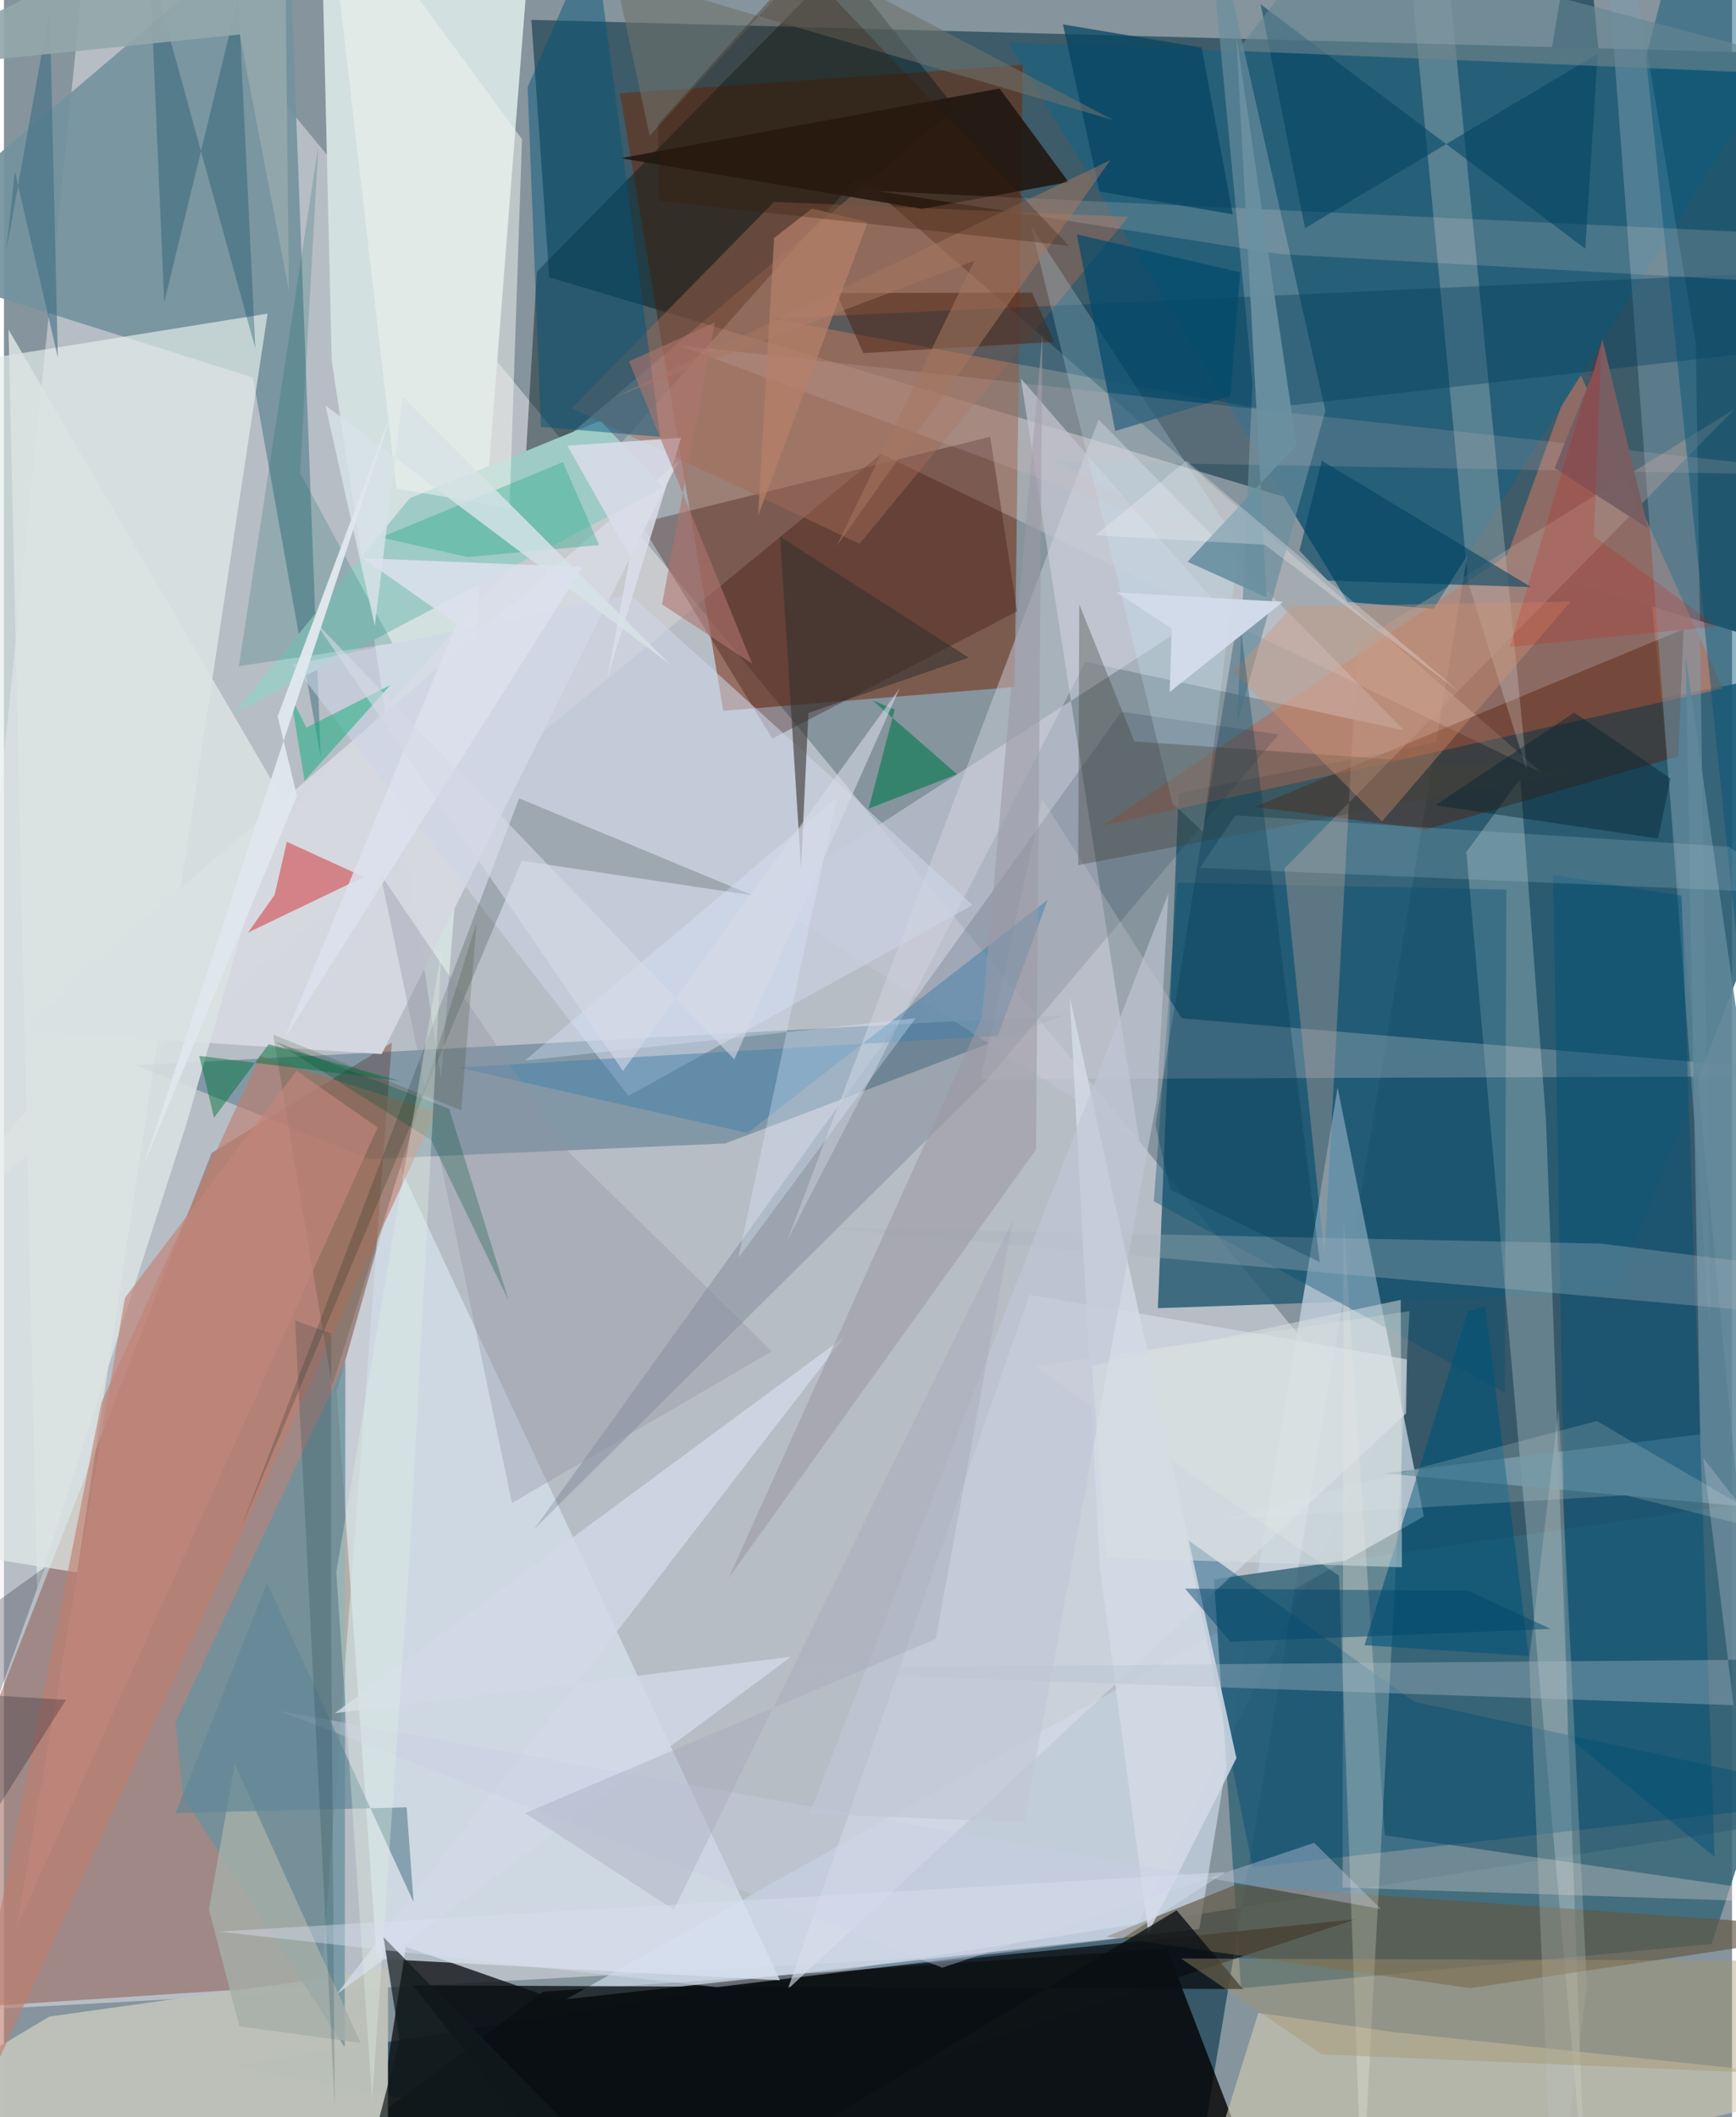 <svg xmlns="http://www.w3.org/2000/svg" width="228" height="278" viewBox="0 0 836 1024"><path fill="#85949d" d="M0 0h836v1024H0z"/><path fill="#f1ecf2" fill-opacity=".467" d="M542.944 941.622l122.998-247.925L43.5-62-62 974.808z"/><path fill="#002f45" fill-opacity=".588" d="M111.555 999.29l742.632-116.975L763.083-62 571.56 1086z"/><path fill="#3d5b68" d="M870.872 26.027L843.14 307.084 263.8 134.122 255.156 9.605z"/><path fill="#020001" fill-opacity=".8" d="M562.576 942.402l36.842 96.038L97.422 1086 260.9 963.288z"/><path fill="#7e3d29" fill-opacity=".408" d="M187.641 504.284l-87.175 53.348L-62 973.815l215.442-14.142z"/><path fill="#275b72" fill-opacity=".843" d="M568.285 383.682L898 318.898 779.755 624.982l-221.52 7.742z"/><path fill="#742402" fill-opacity=".506" d="M347.975 343.807L298.042 45.145l194.811-13.767-3.925 300.903z"/><path fill="#d3e0e0" d="M211.459 521.842L257.15-62H152.99l5.565 236.501z"/><path fill="#c5d1df" fill-opacity=".773" d="M686.9 733.45L271.99 966.933l306.286-33.95 66.91-406.961z"/><path fill="#386779" fill-opacity=".847" d="M598.442 961.676l-13.063-197.798L898 719.115l-71.828 221.093z"/><path fill="#74949e" fill-opacity=".922" d="M120.407 182.582L-62 125.007l199.524-169.41 15.706 410.531z"/><path fill="#ac7162" fill-opacity=".725" d="M531.276 399.393l300.226-66.326-70.888-156.587-33.315 91.908z"/><path fill="#fff4ed" fill-opacity=".243" d="M413.47 85.25L-62 619.133l486.37-399.59L744.33 374.04z"/><path fill="#e5eeea" fill-opacity=".682" d="M127.539 151.688L-62 182.152l21.56 566.414 75.868 11.957z"/><path fill="#0f1317" fill-opacity=".8" d="M194.436 941.636l74.01 25.85 385.727-39.243L171.993 1086z"/><path fill="#003d5c" fill-opacity=".286" d="M63.787 515.243l113.125 45.332 172.059-7.52 163.24-61.896z"/><path fill="#d4dfeb" fill-opacity=".773" d="M191.551 564.333L160.984 672.83l19.377 274.532L375.385 957.8z"/><path fill="#bdc1b8" fill-opacity=".98" d="M-62 1025.45l83.966-50.102 163.846-23.002-.09 133.654z"/><path fill="#265f78" d="M485.95 20.551l164.103 270.61 41.569 3.277 163.71-259.663z"/><path fill="#001617" fill-opacity=".424" d="M257.823 131.43l-5.813 97.207L460.23 52.236l-55.648-69.978z"/><path fill="#bfc3d1" fill-opacity=".733" d="M491.918 182.998l95.422 110.006-219.396 141.69L549.28 551.796z"/><path fill="#d5dde8" fill-opacity=".639" d="M496.053 626.219l-116.86 335.917 299.14-278.526.395-26.128z"/><path fill="#300400" fill-opacity=".302" d="M490.1 295.672l-12.996-84.418-169.33 41.661 63.925 104.316z"/><path fill="#f5fcfe" fill-opacity=".247" d="M746.031 542.446l19.002 520.834-57.57-651.229 26.12-35.413z"/><path fill="#6a929e" fill-opacity=".788" d="M165.187 658.552l-82.16 174.273 3.535 35.877 78.284 121.521z"/><path fill="#001b37" fill-opacity=".153" d="M256.49 739.595l218.286-216.521 141.9-167.886-76.074-10.914z"/><path fill="#d6d9e1" fill-opacity=".973" d="M61.475 450.19l264.74-227.02-143.493 286.66L9.072 498.7z"/><path fill="#d3ccb4" fill-opacity=".596" d="M606.839 973.544L571.659 1086 898 1006.746l-226.225-23.953z"/><path fill="#531a00" fill-opacity=".416" d="M605.072 390.25l207.418-85.91-2.489 61.462-121.848 35.305z"/><path fill="#fde9df" fill-opacity=".282" d="M898 921.271l-230.016-33.594-19.954-298.054-.43 323.331z"/><path fill="#004d70" fill-opacity=".369" d="M567.687 426.94l-11.419 154.065 169.783 92.618.752-243.379z"/><path fill="#9ecbc6" d="M196.277 241.002l92.251-37.497 30.54 32.11-208.241 109.778z"/><path fill="#d2d4de" fill-opacity=".463" d="M677.344 353.236l-147.777-150.33-150.552 396.816L523.17 320.129z"/><path fill="#7c9eb1" fill-opacity=".475" d="M792.712 11.128l25.794 155.929 6.922 477.828L772.368-62z"/><path fill="#645842" fill-opacity=".667" d="M709.51 961.603l-176.125-24.96 62.299-24.944L898 933.227z"/><path fill="#bf7d6e" fill-opacity=".624" d="M208.9 537.789l-235.384 510.447 73.616-369.848 76.653-167.71z"/><path fill="#ced4e7" fill-opacity=".569" d="M302.124 530.045L468.6 437.712l-165.565-150.14-163.329 33.86z"/><path fill="#dbdad8" fill-opacity=".275" d="M694.974-51.065L675.769-62l32.49 343.424 28.448 91.095z"/><path fill="#a26a54" fill-opacity=".463" d="M372.518 97.676l-97.966 99.76 139.39 65.59 130.115-158.193z"/><path fill="#d3d3d7" fill-opacity=".282" d="M472.49 521.955L898 520.437l-328.197-27.895-67.462-105.89z"/><path fill="#211811" fill-opacity=".898" d="M298.32 76.515l183.333-33.712 33.403 45.26-70.899 12.956z"/><path fill="#698e9c" fill-opacity=".671" d="M639.272 198.626L596.575 350.01l7.419-164.77L580.444-62z"/><path fill="#5f879a" fill-opacity=".871" d="M872.855 731.52l-205.008-18.88 152.744-18.914-7.008-376.158z"/><path fill="#004c74" fill-opacity=".424" d="M682.14 823.082L898 869.539 604.082 903.14l-32.133-158.9z"/><path fill="#fffff1" fill-opacity=".227" d="M657.011 1065.777l22.939-431.604-181.382 26.754 147.28 101.179z"/><path fill="#baa29b" fill-opacity=".384" d="M619.502 420.005L638.8 607.131l16.09-296.367L837.07 197.95z"/><path fill="#005076" fill-opacity=".467" d="M749.432 423.18l62.137 10.06 15.98 464.827-70.978-57.897z"/><path fill="#d1494e" fill-opacity=".604" d="M130.932 432.84l-12.846 18.21 55.955-26.896-37.184-17.008z"/><path fill="#082016" fill-opacity=".2" d="M114.954 738.327l134.279-352.185 112.948 46.9-111.649-16.705z"/><path fill="#a4b3c0" fill-opacity=".329" d="M898 638.622l-504.617-45.016 379.323 7.903L898 617.351z"/><path fill="#003b5c" fill-opacity=".373" d="M872.667 167.649l22.289-37.567-523.519 24.04 236.475 43.611z"/><path fill="#00547b" fill-opacity=".467" d="M285.487-31.706L253.34 42.143l6.427 164.306 57.793 4.872z"/><path fill="#373330" fill-opacity=".596" d="M385.614 420.095l3.544-75.263 77.552-26.743-91.214-58.506z"/><path fill="#d1d9e5" fill-opacity=".863" d="M530.285 759.323l23.328 175.459 42.61-84.418-80.602-368.175z"/><path fill="#4181ab" fill-opacity=".494" d="M504.926 435.2L359.736 548l-140.004-31.697 261.038-15.31z"/><path fill="#dae2e2" fill-opacity=".871" d="M16.036 768.437L2.206 159.42l131.66 225.484-45.5 158.403z"/><path fill="#b2c1cf" fill-opacity=".349" d="M836.745 824.743L822.086 705.22 898 802.295l-569.302 4.754z"/><path fill="#005276" fill-opacity=".451" d="M794.388 27.858l76.167 740.553L898 116.68 817.199-62z"/><path fill="#0a0f13" fill-opacity=".776" d="M599.408 962.033l-401.594-1.784L297.133 1086l270.181-162.018z"/><path fill="#f0f4ee" fill-opacity=".522" d="M250.606 67.317l-6.03 178.409-54.737-9.46L155.394-62z"/><path fill="#005377" fill-opacity=".604" d="M658.19 795.72l79.462 5.217-21.065-168.98-8.294 2.149z"/><path fill="#22a882" fill-opacity=".369" d="M270.401 223.504l17.5 40.134-63.632 5.777-41.974-9.479z"/><path fill="#0e485e" fill-opacity=".333" d="M113.389-1.221l-35.862 147.41-7.064-163.296 51.18 185.749z"/><path fill="#ccf4ff" fill-opacity=".224" d="M565.325 388.545l14.74 13.81 17.336-138.984-100.667-154.456z"/><path fill="#ffebe0" fill-opacity=".161" d="M617.607 122.93l265.435 14.96-21.966-24.786-438.105-20.658z"/><path fill="#9092a2" fill-opacity=".345" d="M182.139 422.768l63.604 304.19 125.732-73.377-98.04-96.205z"/><path fill="#424338" fill-opacity=".353" d="M546.847 358.612l211.24 14.752-238.397 45.041.527-126.078z"/><path fill="#0b6960" fill-opacity=".208" d="M143.25 228.773l8.824-158.104-38.454 251.516 74.352-10.972z"/><path fill="#034463" fill-opacity=".722" d="M529.966 92.62l-17.643-80.81 67.071 11.224 15.055 80.617z"/><path fill="#e5efeb" fill-opacity=".176" d="M591.296 734.668l179.27-47.38 97.936 57.023-83.906-21.086z"/><path fill="#d1d9e7" fill-opacity=".816" d="M380.726 801.334l-219.764 163.24 245.806-318.141-246.675 182.156z"/><path fill="#4c2411" fill-opacity=".498" d="M508.158 165.328l-10.84-23.782-94.641.181 13.075 29.055z"/><path fill="#004362" fill-opacity=".557" d="M607.952 2.081l21.478 108.263 141.537-84.276-5.961 94.238z"/><path fill="#bec4c0" fill-opacity=".302" d="M749.77 1086l16.017-125.473-13.67-279.514-14.273 121.38z"/><path fill="#9c99a6" fill-opacity=".576" d="M350.504 763.31l122.642-271.342 29.238-330.152-3.079 394.153z"/><path fill="#13af7c" fill-opacity=".506" d="M186.968 331.32l-40.666 20.575-7.605-15.16 6.731 40.914z"/><path fill="#00784e" fill-opacity=".596" d="M420.28 338.82l40.781 35.662-42.738 16.62 12.587-47.943z"/><path fill="#dbddea" fill-opacity=".855" d="M327.576 211.762l-35.797 116.6 11.077-59.148-30.273-53.675z"/><path fill="#a4936a" fill-opacity=".408" d="M898 948.424l-328.638-1.194 68.138 46.4 234.165 9.914z"/><path fill="#a6afa9" fill-opacity=".8" d="M111.67 853.066l60.87 135.03-58.661-8.006-14.724-56.59z"/><path fill="#d6e2e6" fill-opacity=".839" d="M179.415 302.745l13.47-110.796 129.256 129.307-166.602-125.17z"/><path fill="#cbe0eb" fill-opacity=".169" d="M867.605 432.087l-289.143-12.332 17.395-25.37L834.36 409.51z"/><path fill="#d59370" fill-opacity=".361" d="M757.863 291.04L666.69 397.315l-71.89-72.34 28.156-31.714z"/><path fill="#004a6c" fill-opacity=".686" d="M598.039 131.73l-79.005-18.363 18.58 95.082 55.624-16.856z"/><path fill="#003853" fill-opacity=".306" d="M636.543 610.405l-72.332-34.992-7.16-31.176 40.254-248.661z"/><path fill="#dabdc2" fill-opacity=".176" d="M507.924 223.074l77.855 39.577-259.683-95.689L898 230.152z"/><path fill="#c8cfe2" fill-opacity=".384" d="M453.914 951.718l179.916-60.411 32.263 31.971-532.739-95.736z"/><path fill="#dbeaff" fill-opacity=".333" d="M252.058 512.94l150.899-127.218L355.27 608.39l85.733-115.905z"/><path fill="#242d03" fill-opacity=".165" d="M221.289 537.043l-91.025-36.628 28.502 169.92 69.847-223.982z"/><path fill="#648693" fill-opacity=".62" d="M596.582 24.637L898 37.28 546.568-55.563 663.646-62z"/><path fill="#111a1c" fill-opacity=".694" d="M191.337 986.586l-7.714-49.635 116.902 119.095L165.73 1086z"/><path fill="#a67760" fill-opacity=".522" d="M402.735 264.214l66.802-138.152-173.967 65.933L535.255 77.466z"/><path fill="#70716a" fill-opacity=".576" d="M389.827-19.178l146.91 77.302-241.219-70.763L312.4 65.684z"/><path fill="#004362" fill-opacity=".584" d="M640.4 280.804l-13.646-14.465 10.775-43.545 101.215 61.139z"/><path fill="#618696" fill-opacity=".671" d="M127.286 765.647L83.059 876.883l111.75-2.743 3.37 45.917z"/><path fill="#6a91a1" fill-opacity=".925" d="M572.564 271.696l52.732-56.546L596.12 16.765l14.723 272.192z"/><path fill="#3f6e83" fill-opacity=".592" d="M26.07 172.942L5.27 83.003l-4.136 38.323L22.124 4.509z"/><path fill="#dce0ed" fill-opacity=".863" d="M279.92 274.265L135.562 502.511l83.403-200.672-45.431-31.862z"/><path fill="#b58069" fill-opacity=".722" d="M417.889 107.355l-53.041 141.949 7.723-134.19 18.278-14.232z"/><path fill="#d1dae8" fill-opacity=".992" d="M564.966 304.019l-1.033 30.682 54.831-43.586-80.594-4.607z"/><path fill="#775e63" fill-opacity=".988" d="M769.236 179.057l4.034-14.799 22.117 91.347-45.197-29.207z"/><path fill="#c0c6d5" fill-opacity=".651" d="M557.855 531.22L493.67 881.313l-104.007-3.986 173.679-445.253z"/><path fill="#371c08" fill-opacity=".298" d="M316.47 60.125l69.506-77.477 129.236 136.249-198.454-21.815z"/><path fill="#02733d" fill-opacity=".478" d="M94.461 510.683l7.18 29.93 26.435-35.574 63.073 17.673z"/><path fill="#024f34" fill-opacity=".278" d="M215.4 536.297l28.727 92.677-37.52-77.61-75.678-47.73z"/><path fill="#00212e" fill-opacity=".408" d="M800.203 405.59l6.03-29.035-46.586-31.894-67.248 44.822z"/><path fill="#c1867b" fill-opacity=".682" d="M6.196 931.972l52.277-304.147 83.056-109.943 39.246 27.43z"/><path fill="#002432" fill-opacity=".169" d="M158.275 786.05V644.948l-17.41-6.26 19.167 379.74z"/><path fill="#94a8ac" fill-opacity=".918" d="M-62 34.605l176.08-17.92 23.78 124.012L135.633-62z"/><path fill="#deeee2" fill-opacity=".373" d="M160.754 760.327l17.364 255.162 18.075-261.527 15.506-294.837z"/><path fill="#a3a7ba" fill-opacity=".369" d="M324.063 923.597l164.05-333.538-37.35 202.63-198.667 84.277z"/><path fill="#d6dae8" fill-opacity=".592" d="M433.334 332.896L299.471 518.022 149.985 300.09l203.338 212.274z"/><path fill="#020519" fill-opacity=".231" d="M19.715 758.1L-62 816.757l92.054 5.351L-46.88 943.5z"/><path fill="#dbe0f0" fill-opacity=".416" d="M103.835 934.241l240.985 26.873 196.683-23.762 49.45-31.899z"/><path fill="#00466b" fill-opacity=".478" d="M571.389 768.374l136.99 1.043 39.888 18.429-154.902 6.26z"/><path fill="#ae746d" fill-opacity=".596" d="M318.36 292.296l43.635 28.721-59.601-146.224 41.522-18.859z"/><path fill="#d80604" fill-opacity=".173" d="M769.146 259.362l3.843-95.889-44.553 149.467 100.214-10.01z"/><path fill="#d6e0e0" fill-opacity=".514" d="M533.296 753.406l143.01 4.617-.583-129.318-149.472 31.806z"/><path fill="#f4f4f9" fill-opacity=".282" d="M527.918 258.908l44.155-36.071 132.303 111.967-94.452-71.344z"/><path fill="#dee6eb" fill-opacity=".992" d="M132.406 346.479l57.072-152.437L67.791 562.984l73.943-178.074z"/></svg>